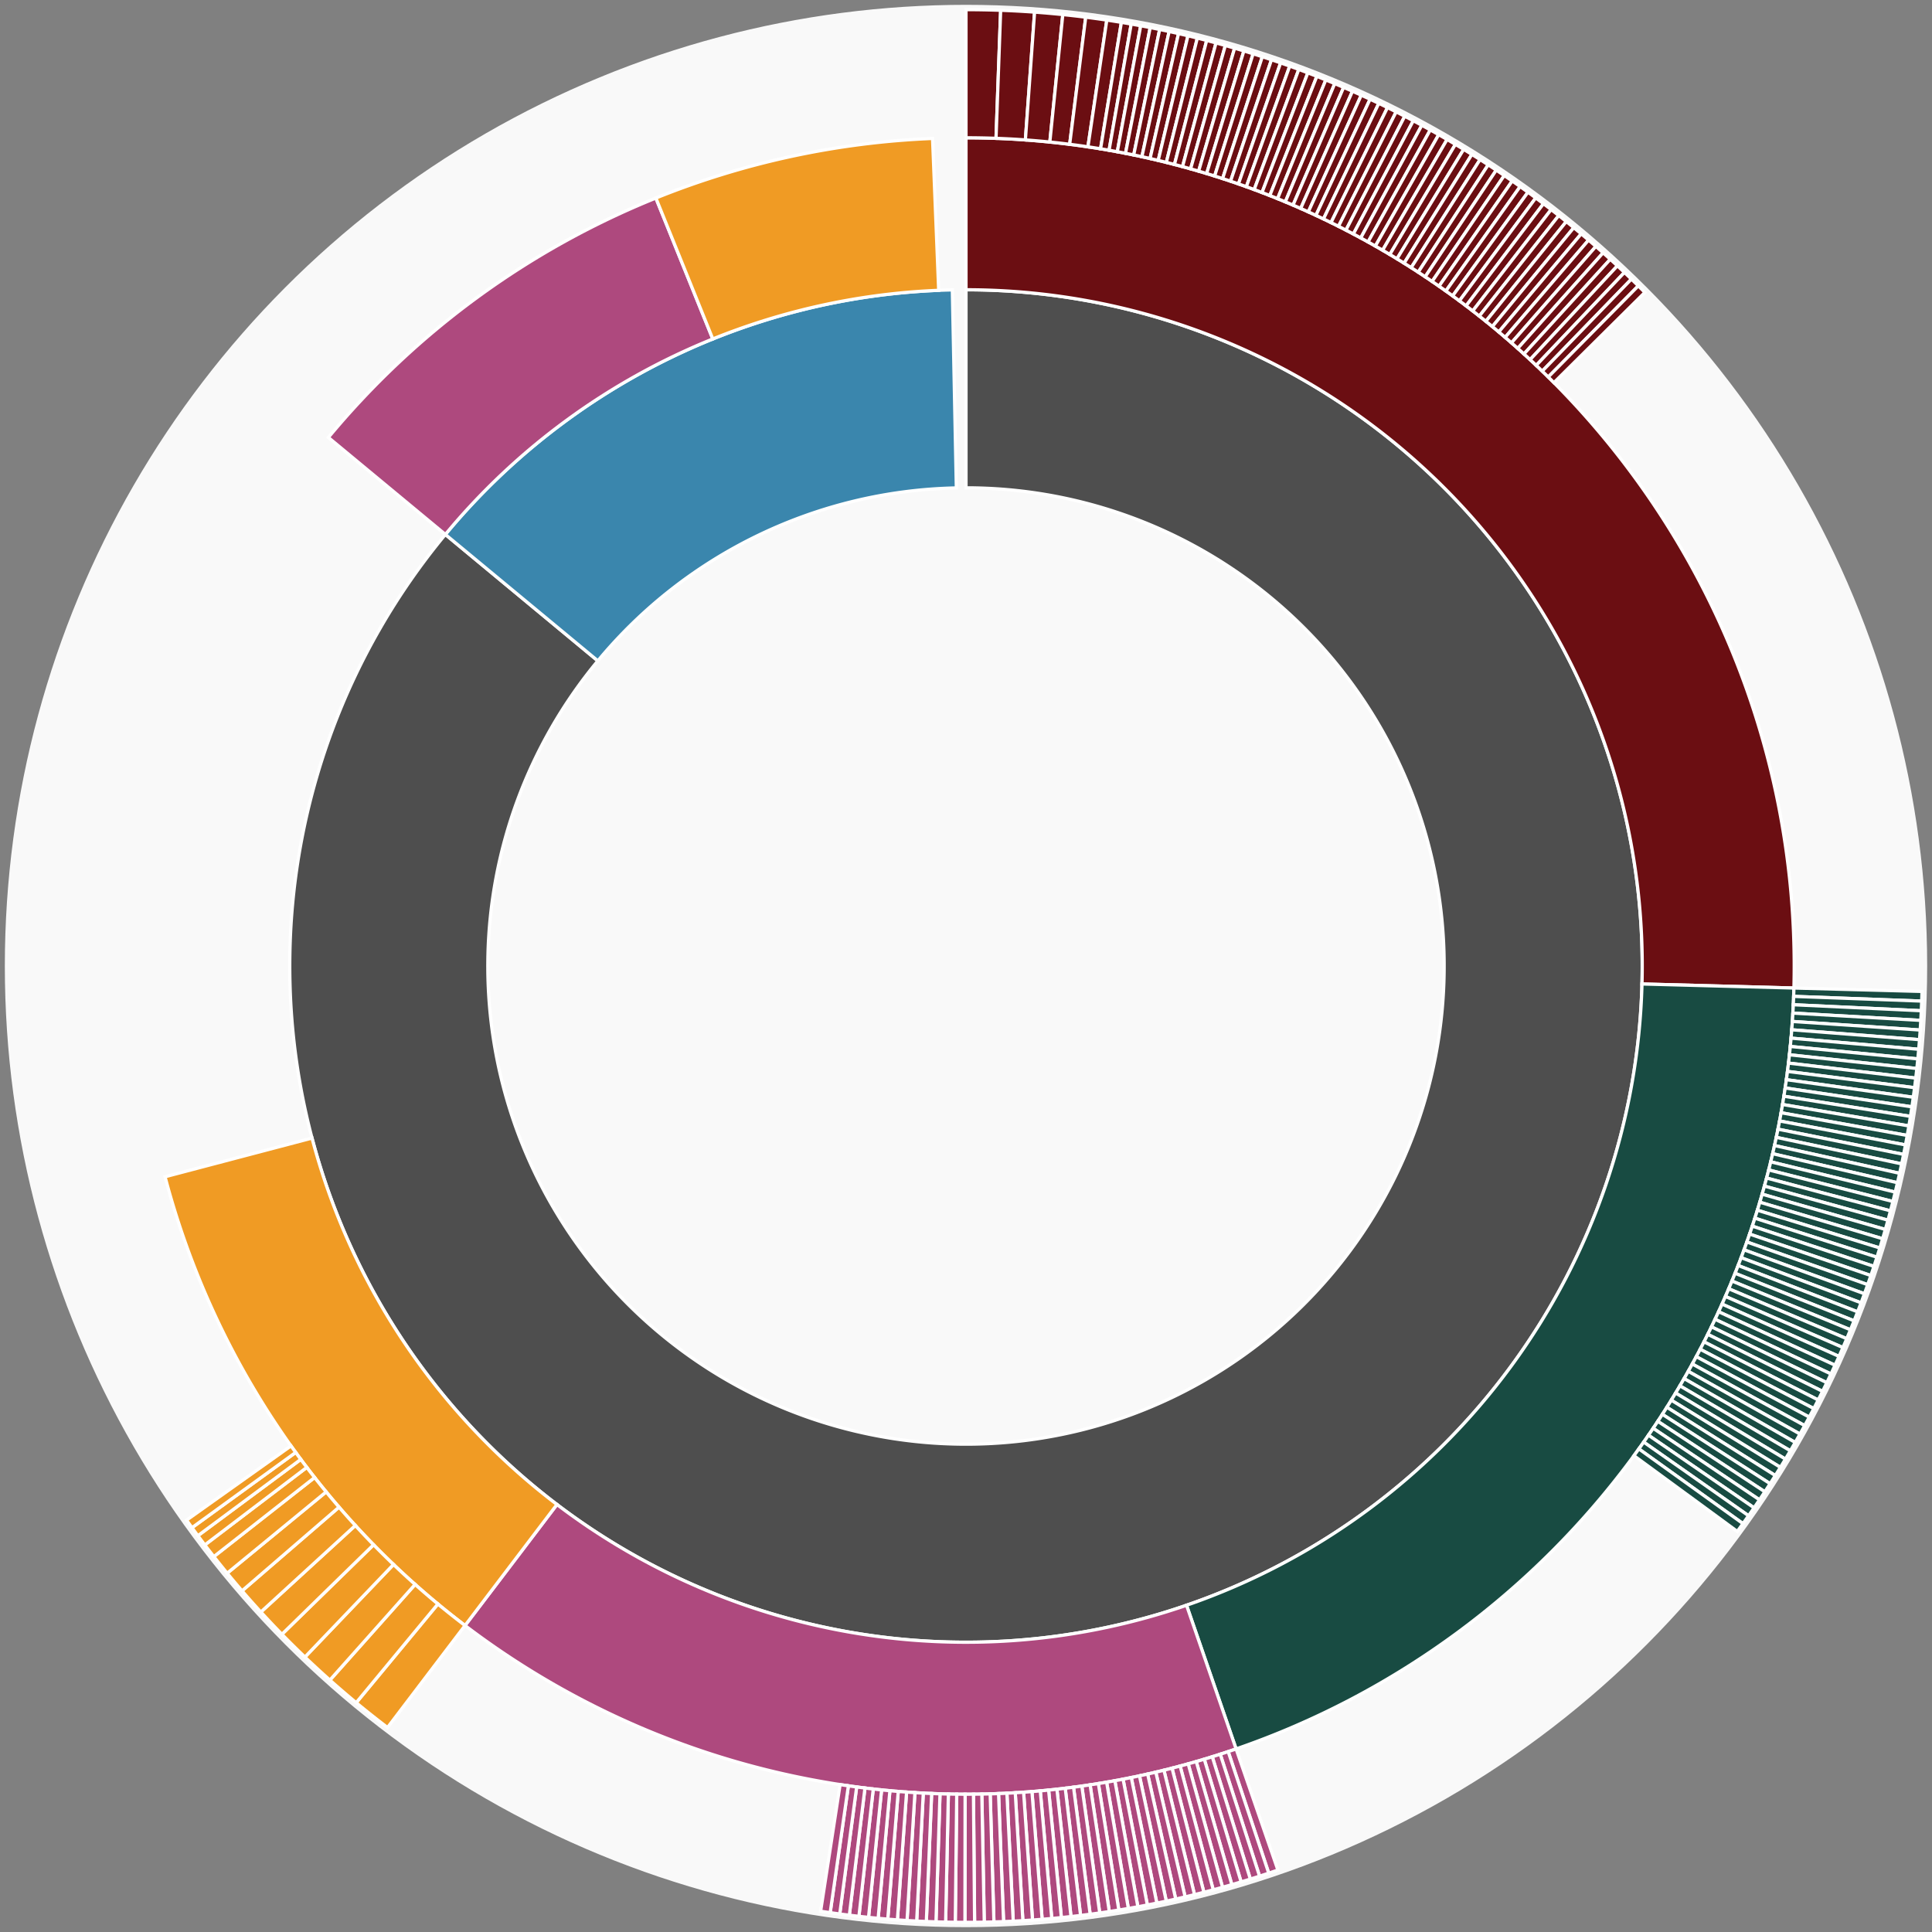 <svg xmlns="http://www.w3.org/2000/svg" width="600" height="600" id="block-7907874"><rect width="100%" height="100%" fill="#808080" stroke="none"/><g id="burst-container" transform="translate(300,300)"><data type="text/json">{"number":7907874,"totalTransactions":94,"totalFunctions":165,"totalFunctionsValue":"20.286988496360276311","totalLogs":87,"totalTokenTransfers":87,"tokens":{"0x1a5f9352af8af974bfc03399e3767df6370d82e4":"0.25624034876166036","0x174bfa6600bf90c885c7c01c7031389ed1461ab9":"0.6688478","0x931abd3732f7eada74190c8f89b46f8ba7103d54":"1588","0x1d462811562cc3675375a6d00c1618a370c27836":"101224.817770575292844184","0xd07d9fe2d2cc067015e2b4917d24933804f42cfa":"1280.168029325516057006","0x06012c8cf97bead5deae237070f9587f8e7a266d":"1.05421e-12","0xa0b86991c6218b36c1d19d4a2e9eb0ce3606eb48":"2.33e-8","0x0d8775f648430679a709e98d2b0cb6250d2887ef":"1.55562235","0xc0829421c1d260bd3cb3e0f06cfe2d52db2ce315":"0.21096409271589068","0x1f573d6fb3f13d689ff844b4ce37794d79a7ff1c":"75.931355944189834309","0x737f98ac8ca59f2c68ad658e3c3d8c8963e40a4c":"24937.887848173297305441","0xdf1d6405df92d981a2fb3ce68f6a03bac6c0e41f":"272","0x0e8d6b471e332f140e7d9dbb99e5e3822f728da6":"22.51035476","0xa5e99ad202bdd71d3518306cf4dd163261981af1":"500000","0x71396a6410249725c5609646c4e449c6c4d41e27":"3e-17"},"totalEther":"31.731532769198984569","totalEtherTxns":34,"newContracts":[],"totalNewContracts":0}</data><circle r="297" style="fill: #f9f9f9; stroke: #f9f9f9; stroke-width: 3; opacity: 1;" id="circle-base"></circle><path display="none" d="M9.093002483669097e-15,-148.5A148.5,148.5,0,1,1,-9.093002483669097e-15,148.5A148.5,148.5,0,1,1,9.093002483669097e-15,-148.5Z" fill-rule="evenodd" id="p-type-root" style="stroke: #fff; opacity: 1;"></path><path d="M1.2859447435097075e-14,-210.011A210.011,210.011,0,1,1,-161.688,-134.02L-114.331,-94.766A148.5,148.5,0,1,0,9.093002483669097e-15,-148.5Z" fill-rule="evenodd" style="fill: #4E4E4E; stroke: #fff; opacity: 1;" id="p-type-data"></path><path d="M-161.688,-134.02A210.011,210.011,0,0,1,-4.242,-209.968L-2.999,-148.47A148.5,148.5,0,0,0,-114.331,-94.766Z" fill-rule="evenodd" style="fill: #3A86AD; stroke: #fff; opacity: 1;" id="p-type-value"></path><path d="M1.5749542295064867e-14,-257.21A257.21,257.21,0,0,1,257.119,6.842L209.936,5.586A210.011,210.011,0,0,0,1.2859447435097075e-14,-210.011Z" fill-rule="evenodd" style="fill: #6B0E12; stroke: #fff; opacity: 1;" id="p-type-functions"></path><path d="M257.119,6.842A257.21,257.21,0,0,1,83.883,243.147L68.49,198.529A210.011,210.011,0,0,0,209.936,5.586Z" fill-rule="evenodd" style="fill: #184B42; stroke: #fff; opacity: 1;" id="p-type-logs"></path><path d="M83.883,243.147A257.21,257.21,0,0,1,-155.582,204.819L-127.032,167.234A210.011,210.011,0,0,0,68.49,198.529Z" fill-rule="evenodd" style="fill: #AE497E; stroke: #fff; opacity: 1;" id="p-type-tokenTransfers"></path><path d="M-155.582,204.819A257.21,257.21,0,0,1,-248.743,65.45L-203.098,53.44A210.011,210.011,0,0,0,-127.032,167.234Z" fill-rule="evenodd" style="fill: #F09B24; stroke: #fff; opacity: 1;" id="p-type-ether"></path><path d="M-198.027,-164.14A257.21,257.21,0,0,1,-96.311,-238.497L-78.637,-194.732A210.011,210.011,0,0,0,-161.688,-134.02Z" fill-rule="evenodd" style="fill: #AE497E; stroke: #fff; opacity: 1;" id="p-type-tokenTransfers"></path><path d="M-96.311,-238.497A257.21,257.21,0,0,1,-10.388,-257L-8.482,-209.839A210.011,210.011,0,0,0,-78.637,-194.732Z" fill-rule="evenodd" style="fill: #F09B24; stroke: #fff; opacity: 1;" id="p-type-ether"></path><path d="M1.8186004967338195e-14,-297A297,297,0,0,1,10.766,-296.805L9.324,-257.04A257.21,257.21,0,0,0,1.5749542295064867e-14,-257.21Z" fill-rule="evenodd" style="fill: #6B0E12; stroke: #fff; opacity: 1;" id="p-type-functions"></path><path d="M10.766,-296.805A297,297,0,0,1,21.297,-296.235L18.444,-256.547A257.21,257.21,0,0,0,9.324,-257.04Z" fill-rule="evenodd" style="fill: #6B0E12; stroke: #fff; opacity: 1;" id="p-type-functions"></path><path d="M21.297,-296.235A297,297,0,0,1,30.064,-295.474L26.036,-255.888A257.21,257.21,0,0,0,18.444,-256.547Z" fill-rule="evenodd" style="fill: #6B0E12; stroke: #fff; opacity: 1;" id="p-type-functions"></path><path d="M30.064,-295.474A297,297,0,0,1,37.18,-294.664L32.198,-255.186A257.21,257.21,0,0,0,26.036,-255.888Z" fill-rule="evenodd" style="fill: #6B0E12; stroke: #fff; opacity: 1;" id="p-type-functions"></path><path d="M37.18,-294.664A297,297,0,0,1,43.729,-293.763L37.87,-254.406A257.21,257.21,0,0,0,32.198,-255.186Z" fill-rule="evenodd" style="fill: #6B0E12; stroke: #fff; opacity: 1;" id="p-type-functions"></path><path d="M43.729,-293.763A297,297,0,0,1,48.257,-293.053L41.792,-253.792A257.21,257.21,0,0,0,37.87,-254.406Z" fill-rule="evenodd" style="fill: #6B0E12; stroke: #fff; opacity: 1;" id="p-type-functions"></path><path d="M48.257,-293.053A297,297,0,0,1,51.306,-292.535L44.432,-253.343A257.21,257.21,0,0,0,41.792,-253.792Z" fill-rule="evenodd" style="fill: #6B0E12; stroke: #fff; opacity: 1;" id="p-type-functions"></path><path d="M51.306,-292.535A297,297,0,0,1,54.258,-292.002L46.989,-252.881A257.21,257.21,0,0,0,44.432,-253.343Z" fill-rule="evenodd" style="fill: #6B0E12; stroke: #fff; opacity: 1;" id="p-type-functions"></path><path d="M54.258,-292.002A297,297,0,0,1,57.204,-291.439L49.54,-252.394A257.21,257.21,0,0,0,46.989,-252.881Z" fill-rule="evenodd" style="fill: #6B0E12; stroke: #fff; opacity: 1;" id="p-type-functions"></path><path d="M57.204,-291.439A297,297,0,0,1,60.145,-290.846L52.087,-251.88A257.21,257.21,0,0,0,49.54,-252.394Z" fill-rule="evenodd" style="fill: #6B0E12; stroke: #fff; opacity: 1;" id="p-type-functions"></path><path d="M60.145,-290.846A297,297,0,0,1,63.079,-290.224L54.628,-251.341A257.21,257.21,0,0,0,52.087,-251.88Z" fill-rule="evenodd" style="fill: #6B0E12; stroke: #fff; opacity: 1;" id="p-type-functions"></path><path d="M63.079,-290.224A297,297,0,0,1,66.007,-289.572L57.164,-250.777A257.21,257.21,0,0,0,54.628,-251.341Z" fill-rule="evenodd" style="fill: #6B0E12; stroke: #fff; opacity: 1;" id="p-type-functions"></path><path d="M66.007,-289.572A297,297,0,0,1,68.929,-288.891L59.694,-250.187A257.21,257.21,0,0,0,57.164,-250.777Z" fill-rule="evenodd" style="fill: #6B0E12; stroke: #fff; opacity: 1;" id="p-type-functions"></path><path d="M68.929,-288.891A297,297,0,0,1,71.843,-288.18L62.218,-249.571A257.21,257.21,0,0,0,59.694,-250.187Z" fill-rule="evenodd" style="fill: #6B0E12; stroke: #fff; opacity: 1;" id="p-type-functions"></path><path d="M71.843,-288.18A297,297,0,0,1,74.75,-287.44L64.735,-248.93A257.21,257.21,0,0,0,62.218,-249.571Z" fill-rule="evenodd" style="fill: #6B0E12; stroke: #fff; opacity: 1;" id="p-type-functions"></path><path d="M74.75,-287.44A297,297,0,0,1,77.649,-286.67L67.246,-248.263A257.21,257.21,0,0,0,64.735,-248.93Z" fill-rule="evenodd" style="fill: #6B0E12; stroke: #fff; opacity: 1;" id="p-type-functions"></path><path d="M77.649,-286.67A297,297,0,0,1,80.54,-285.871L69.75,-247.572A257.21,257.21,0,0,0,67.246,-248.263Z" fill-rule="evenodd" style="fill: #6B0E12; stroke: #fff; opacity: 1;" id="p-type-functions"></path><path d="M80.54,-285.871A297,297,0,0,1,83.423,-285.043L72.247,-246.855A257.21,257.21,0,0,0,69.75,-247.572Z" fill-rule="evenodd" style="fill: #6B0E12; stroke: #fff; opacity: 1;" id="p-type-functions"></path><path d="M83.423,-285.043A297,297,0,0,1,86.298,-284.186L74.736,-246.112A257.21,257.21,0,0,0,72.247,-246.855Z" fill-rule="evenodd" style="fill: #6B0E12; stroke: #fff; opacity: 1;" id="p-type-functions"></path><path d="M86.298,-284.186A297,297,0,0,1,89.164,-283.3L77.218,-245.345A257.21,257.21,0,0,0,74.736,-246.112Z" fill-rule="evenodd" style="fill: #6B0E12; stroke: #fff; opacity: 1;" id="p-type-functions"></path><path d="M89.164,-283.3A297,297,0,0,1,92.021,-282.385L79.692,-244.552A257.21,257.21,0,0,0,77.218,-245.345Z" fill-rule="evenodd" style="fill: #6B0E12; stroke: #fff; opacity: 1;" id="p-type-functions"></path><path d="M92.021,-282.385A297,297,0,0,1,94.868,-281.441L82.158,-243.735A257.21,257.21,0,0,0,79.692,-244.552Z" fill-rule="evenodd" style="fill: #6B0E12; stroke: #fff; opacity: 1;" id="p-type-functions"></path><path d="M94.868,-281.441A297,297,0,0,1,97.705,-280.469L84.615,-242.893A257.21,257.21,0,0,0,82.158,-243.735Z" fill-rule="evenodd" style="fill: #6B0E12; stroke: #fff; opacity: 1;" id="p-type-functions"></path><path d="M97.705,-280.469A297,297,0,0,1,100.533,-279.468L87.064,-242.026A257.21,257.21,0,0,0,84.615,-242.893Z" fill-rule="evenodd" style="fill: #6B0E12; stroke: #fff; opacity: 1;" id="p-type-functions"></path><path d="M100.533,-279.468A297,297,0,0,1,103.351,-278.438L89.504,-241.134A257.21,257.21,0,0,0,87.064,-242.026Z" fill-rule="evenodd" style="fill: #6B0E12; stroke: #fff; opacity: 1;" id="p-type-functions"></path><path d="M103.351,-278.438A297,297,0,0,1,106.157,-277.38L91.935,-240.218A257.21,257.21,0,0,0,89.504,-241.134Z" fill-rule="evenodd" style="fill: #6B0E12; stroke: #fff; opacity: 1;" id="p-type-functions"></path><path d="M106.157,-277.38A297,297,0,0,1,108.954,-276.294L94.357,-239.277A257.21,257.21,0,0,0,91.935,-240.218Z" fill-rule="evenodd" style="fill: #6B0E12; stroke: #fff; opacity: 1;" id="p-type-functions"></path><path d="M108.954,-276.294A297,297,0,0,1,111.738,-275.179L96.768,-238.312A257.21,257.21,0,0,0,94.357,-239.277Z" fill-rule="evenodd" style="fill: #6B0E12; stroke: #fff; opacity: 1;" id="p-type-functions"></path><path d="M111.738,-275.179A297,297,0,0,1,114.512,-274.036L99.17,-237.323A257.21,257.21,0,0,0,96.768,-238.312Z" fill-rule="evenodd" style="fill: #6B0E12; stroke: #fff; opacity: 1;" id="p-type-functions"></path><path d="M114.512,-274.036A297,297,0,0,1,117.274,-272.866L101.562,-236.309A257.21,257.21,0,0,0,99.17,-237.323Z" fill-rule="evenodd" style="fill: #6B0E12; stroke: #fff; opacity: 1;" id="p-type-functions"></path><path d="M117.274,-272.866A297,297,0,0,1,120.024,-271.668L103.944,-235.271A257.21,257.21,0,0,0,101.562,-236.309Z" fill-rule="evenodd" style="fill: #6B0E12; stroke: #fff; opacity: 1;" id="p-type-functions"></path><path d="M120.024,-271.668A297,297,0,0,1,122.761,-270.442L106.315,-234.209A257.21,257.21,0,0,0,103.944,-235.271Z" fill-rule="evenodd" style="fill: #6B0E12; stroke: #fff; opacity: 1;" id="p-type-functions"></path><path d="M122.761,-270.442A297,297,0,0,1,125.487,-269.188L108.675,-233.124A257.21,257.21,0,0,0,106.315,-234.209Z" fill-rule="evenodd" style="fill: #6B0E12; stroke: #fff; opacity: 1;" id="p-type-functions"></path><path d="M125.487,-269.188A297,297,0,0,1,128.199,-267.907L111.023,-232.014A257.21,257.21,0,0,0,108.675,-233.124Z" fill-rule="evenodd" style="fill: #6B0E12; stroke: #fff; opacity: 1;" id="p-type-functions"></path><path d="M128.199,-267.907A297,297,0,0,1,130.898,-266.598L113.361,-230.881A257.21,257.21,0,0,0,111.023,-232.014Z" fill-rule="evenodd" style="fill: #6B0E12; stroke: #fff; opacity: 1;" id="p-type-functions"></path><path d="M130.898,-266.598A297,297,0,0,1,133.584,-265.263L115.687,-229.724A257.21,257.21,0,0,0,113.361,-230.881Z" fill-rule="evenodd" style="fill: #6B0E12; stroke: #fff; opacity: 1;" id="p-type-functions"></path><path d="M133.584,-265.263A297,297,0,0,1,136.256,-263.9L118.001,-228.544A257.21,257.21,0,0,0,115.687,-229.724Z" fill-rule="evenodd" style="fill: #6B0E12; stroke: #fff; opacity: 1;" id="p-type-functions"></path><path d="M136.256,-263.9A297,297,0,0,1,138.915,-262.51L120.304,-227.341A257.21,257.21,0,0,0,118.001,-228.544Z" fill-rule="evenodd" style="fill: #6B0E12; stroke: #fff; opacity: 1;" id="p-type-functions"></path><path d="M138.915,-262.51A297,297,0,0,1,141.559,-261.094L122.594,-226.114A257.21,257.21,0,0,0,120.304,-227.341Z" fill-rule="evenodd" style="fill: #6B0E12; stroke: #fff; opacity: 1;" id="p-type-functions"></path><path d="M141.559,-261.094A297,297,0,0,1,144.189,-259.651L124.871,-224.864A257.21,257.21,0,0,0,122.594,-226.114Z" fill-rule="evenodd" style="fill: #6B0E12; stroke: #fff; opacity: 1;" id="p-type-functions"></path><path d="M144.189,-259.651A297,297,0,0,1,146.804,-258.181L127.136,-223.592A257.21,257.21,0,0,0,124.871,-224.864Z" fill-rule="evenodd" style="fill: #6B0E12; stroke: #fff; opacity: 1;" id="p-type-functions"></path><path d="M146.804,-258.181A297,297,0,0,1,149.404,-256.686L129.387,-222.296A257.21,257.21,0,0,0,127.136,-223.592Z" fill-rule="evenodd" style="fill: #6B0E12; stroke: #fff; opacity: 1;" id="p-type-functions"></path><path d="M149.404,-256.686A297,297,0,0,1,151.989,-255.164L131.626,-220.978A257.21,257.21,0,0,0,129.387,-222.296Z" fill-rule="evenodd" style="fill: #6B0E12; stroke: #fff; opacity: 1;" id="p-type-functions"></path><path d="M151.989,-255.164A297,297,0,0,1,154.558,-253.616L133.851,-219.637A257.21,257.21,0,0,0,131.626,-220.978Z" fill-rule="evenodd" style="fill: #6B0E12; stroke: #fff; opacity: 1;" id="p-type-functions"></path><path d="M154.558,-253.616A297,297,0,0,1,157.112,-252.042L136.063,-218.274A257.21,257.21,0,0,0,133.851,-219.637Z" fill-rule="evenodd" style="fill: #6B0E12; stroke: #fff; opacity: 1;" id="p-type-functions"></path><path d="M157.112,-252.042A297,297,0,0,1,159.649,-250.442L138.26,-216.889A257.21,257.21,0,0,0,136.063,-218.274Z" fill-rule="evenodd" style="fill: #6B0E12; stroke: #fff; opacity: 1;" id="p-type-functions"></path><path d="M159.649,-250.442A297,297,0,0,1,162.17,-248.817L140.444,-215.482A257.21,257.21,0,0,0,138.26,-216.889Z" fill-rule="evenodd" style="fill: #6B0E12; stroke: #fff; opacity: 1;" id="p-type-functions"></path><path d="M162.17,-248.817A297,297,0,0,1,164.675,-247.166L142.613,-214.052A257.21,257.21,0,0,0,140.444,-215.482Z" fill-rule="evenodd" style="fill: #6B0E12; stroke: #fff; opacity: 1;" id="p-type-functions"></path><path d="M164.675,-247.166A297,297,0,0,1,167.163,-245.49L144.767,-212.601A257.21,257.21,0,0,0,142.613,-214.052Z" fill-rule="evenodd" style="fill: #6B0E12; stroke: #fff; opacity: 1;" id="p-type-functions"></path><path d="M167.163,-245.49A297,297,0,0,1,169.634,-243.79L146.907,-211.128A257.21,257.21,0,0,0,144.767,-212.601Z" fill-rule="evenodd" style="fill: #6B0E12; stroke: #fff; opacity: 1;" id="p-type-functions"></path><path d="M169.634,-243.79A297,297,0,0,1,172.087,-242.064L149.032,-209.633A257.21,257.21,0,0,0,146.907,-211.128Z" fill-rule="evenodd" style="fill: #6B0E12; stroke: #fff; opacity: 1;" id="p-type-functions"></path><path d="M172.087,-242.064A297,297,0,0,1,174.523,-240.313L151.142,-208.118A257.21,257.21,0,0,0,149.032,-209.633Z" fill-rule="evenodd" style="fill: #6B0E12; stroke: #fff; opacity: 1;" id="p-type-functions"></path><path d="M174.523,-240.313A297,297,0,0,1,176.942,-238.539L153.236,-206.58A257.21,257.21,0,0,0,151.142,-208.118Z" fill-rule="evenodd" style="fill: #6B0E12; stroke: #fff; opacity: 1;" id="p-type-functions"></path><path d="M176.942,-238.539A297,297,0,0,1,179.342,-236.739L155.315,-205.022A257.21,257.21,0,0,0,153.236,-206.58Z" fill-rule="evenodd" style="fill: #6B0E12; stroke: #fff; opacity: 1;" id="p-type-functions"></path><path d="M179.342,-236.739A297,297,0,0,1,181.724,-234.916L157.377,-203.443A257.21,257.21,0,0,0,155.315,-205.022Z" fill-rule="evenodd" style="fill: #6B0E12; stroke: #fff; opacity: 1;" id="p-type-functions"></path><path d="M181.724,-234.916A297,297,0,0,1,184.087,-233.069L159.424,-201.843A257.21,257.21,0,0,0,157.377,-203.443Z" fill-rule="evenodd" style="fill: #6B0E12; stroke: #fff; opacity: 1;" id="p-type-functions"></path><path d="M184.087,-233.069A297,297,0,0,1,186.432,-231.198L161.454,-200.223A257.21,257.21,0,0,0,159.424,-201.843Z" fill-rule="evenodd" style="fill: #6B0E12; stroke: #fff; opacity: 1;" id="p-type-functions"></path><path d="M186.432,-231.198A297,297,0,0,1,188.757,-229.303L163.468,-198.582A257.21,257.21,0,0,0,161.454,-200.223Z" fill-rule="evenodd" style="fill: #6B0E12; stroke: #fff; opacity: 1;" id="p-type-functions"></path><path d="M188.757,-229.303A297,297,0,0,1,191.063,-227.385L165.466,-196.921A257.21,257.21,0,0,0,163.468,-198.582Z" fill-rule="evenodd" style="fill: #6B0E12; stroke: #fff; opacity: 1;" id="p-type-functions"></path><path d="M191.063,-227.385A297,297,0,0,1,193.35,-225.443L167.446,-195.24A257.21,257.21,0,0,0,165.466,-196.921Z" fill-rule="evenodd" style="fill: #6B0E12; stroke: #fff; opacity: 1;" id="p-type-functions"></path><path d="M193.35,-225.443A297,297,0,0,1,195.617,-223.479L169.409,-193.539A257.21,257.21,0,0,0,167.446,-195.24Z" fill-rule="evenodd" style="fill: #6B0E12; stroke: #fff; opacity: 1;" id="p-type-functions"></path><path d="M195.617,-223.479A297,297,0,0,1,197.864,-221.492L171.356,-191.818A257.21,257.21,0,0,0,169.409,-193.539Z" fill-rule="evenodd" style="fill: #6B0E12; stroke: #fff; opacity: 1;" id="p-type-functions"></path><path d="M197.864,-221.492A297,297,0,0,1,200.091,-219.482L173.284,-190.077A257.21,257.21,0,0,0,171.356,-191.818Z" fill-rule="evenodd" style="fill: #6B0E12; stroke: #fff; opacity: 1;" id="p-type-functions"></path><path d="M200.091,-219.482A297,297,0,0,1,202.298,-217.45L175.195,-188.317A257.21,257.21,0,0,0,173.284,-190.077Z" fill-rule="evenodd" style="fill: #6B0E12; stroke: #fff; opacity: 1;" id="p-type-functions"></path><path d="M202.298,-217.45A297,297,0,0,1,204.484,-215.396L177.088,-186.538A257.21,257.21,0,0,0,175.195,-188.317Z" fill-rule="evenodd" style="fill: #6B0E12; stroke: #fff; opacity: 1;" id="p-type-functions"></path><path d="M204.484,-215.396A297,297,0,0,1,206.649,-213.32L178.963,-184.74A257.21,257.21,0,0,0,177.088,-186.538Z" fill-rule="evenodd" style="fill: #6B0E12; stroke: #fff; opacity: 1;" id="p-type-functions"></path><path d="M206.649,-213.32A297,297,0,0,1,208.793,-211.222L180.82,-182.923A257.21,257.21,0,0,0,178.963,-184.74Z" fill-rule="evenodd" style="fill: #6B0E12; stroke: #fff; opacity: 1;" id="p-type-functions"></path><path d="M208.793,-211.222A297,297,0,0,1,210.831,-209.187L182.585,-181.161A257.21,257.21,0,0,0,180.82,-182.923Z" fill-rule="evenodd" style="fill: #6B0E12; stroke: #fff; opacity: 1;" id="p-type-functions"></path><path d="M296.895,7.9A297,297,0,0,1,296.8,10.898L257.036,9.438A257.21,257.21,0,0,0,257.119,6.842Z" fill-rule="evenodd" style="fill: #184B42; stroke: #fff; opacity: 1;" id="p-type-logs"></path><path d="M296.8,10.898A297,297,0,0,1,296.675,13.895L256.928,12.034A257.21,257.21,0,0,0,257.036,9.438Z" fill-rule="evenodd" style="fill: #184B42; stroke: #fff; opacity: 1;" id="p-type-logs"></path><path d="M296.675,13.895A297,297,0,0,1,296.519,16.891L256.793,14.628A257.21,257.21,0,0,0,256.928,12.034Z" fill-rule="evenodd" style="fill: #184B42; stroke: #fff; opacity: 1;" id="p-type-logs"></path><path d="M296.519,16.891A297,297,0,0,1,296.334,19.885L256.632,17.221A257.21,257.21,0,0,0,256.793,14.628Z" fill-rule="evenodd" style="fill: #184B42; stroke: #fff; opacity: 1;" id="p-type-logs"></path><path d="M296.334,19.885A297,297,0,0,1,296.118,22.877L256.445,19.812A257.21,257.21,0,0,0,256.632,17.221Z" fill-rule="evenodd" style="fill: #184B42; stroke: #fff; opacity: 1;" id="p-type-logs"></path><path d="M296.118,22.877A297,297,0,0,1,295.871,25.866L256.232,22.401A257.21,257.21,0,0,0,256.445,19.812Z" fill-rule="evenodd" style="fill: #184B42; stroke: #fff; opacity: 1;" id="p-type-logs"></path><path d="M295.871,25.866A297,297,0,0,1,295.595,28.853L255.993,24.988A257.21,257.21,0,0,0,256.232,22.401Z" fill-rule="evenodd" style="fill: #184B42; stroke: #fff; opacity: 1;" id="p-type-logs"></path><path d="M295.595,28.853A297,297,0,0,1,295.289,31.837L255.727,27.572A257.21,257.21,0,0,0,255.993,24.988Z" fill-rule="evenodd" style="fill: #184B42; stroke: #fff; opacity: 1;" id="p-type-logs"></path><path d="M295.289,31.837A297,297,0,0,1,294.952,34.818L255.436,30.153A257.21,257.21,0,0,0,255.727,27.572Z" fill-rule="evenodd" style="fill: #184B42; stroke: #fff; opacity: 1;" id="p-type-logs"></path><path d="M294.952,34.818A297,297,0,0,1,294.585,37.795L255.118,32.732A257.21,257.21,0,0,0,255.436,30.153Z" fill-rule="evenodd" style="fill: #184B42; stroke: #fff; opacity: 1;" id="p-type-logs"></path><path d="M294.585,37.795A297,297,0,0,1,294.189,40.769L254.775,35.307A257.21,257.21,0,0,0,255.118,32.732Z" fill-rule="evenodd" style="fill: #184B42; stroke: #fff; opacity: 1;" id="p-type-logs"></path><path d="M294.189,40.769A297,297,0,0,1,293.762,43.738L254.405,37.878A257.21,257.21,0,0,0,254.775,35.307Z" fill-rule="evenodd" style="fill: #184B42; stroke: #fff; opacity: 1;" id="p-type-logs"></path><path d="M293.762,43.738A297,297,0,0,1,293.305,46.702L254.01,40.445A257.21,257.21,0,0,0,254.405,37.878Z" fill-rule="evenodd" style="fill: #184B42; stroke: #fff; opacity: 1;" id="p-type-logs"></path><path d="M293.305,46.702A297,297,0,0,1,292.818,49.662L253.588,43.009A257.21,257.21,0,0,0,254.01,40.445Z" fill-rule="evenodd" style="fill: #184B42; stroke: #fff; opacity: 1;" id="p-type-logs"></path><path d="M292.818,49.662A297,297,0,0,1,292.302,52.617L253.141,45.568A257.21,257.21,0,0,0,253.588,43.009Z" fill-rule="evenodd" style="fill: #184B42; stroke: #fff; opacity: 1;" id="p-type-logs"></path><path d="M292.302,52.617A297,297,0,0,1,291.756,55.567L252.668,48.122A257.21,257.21,0,0,0,253.141,45.568Z" fill-rule="evenodd" style="fill: #184B42; stroke: #fff; opacity: 1;" id="p-type-logs"></path><path d="M291.756,55.567A297,297,0,0,1,291.18,58.51L252.169,50.672A257.21,257.21,0,0,0,252.668,48.122Z" fill-rule="evenodd" style="fill: #184B42; stroke: #fff; opacity: 1;" id="p-type-logs"></path><path d="M291.18,58.51A297,297,0,0,1,290.574,61.448L251.644,53.216A257.21,257.21,0,0,0,252.169,50.672Z" fill-rule="evenodd" style="fill: #184B42; stroke: #fff; opacity: 1;" id="p-type-logs"></path><path d="M290.574,61.448A297,297,0,0,1,289.938,64.38L251.094,55.755A257.21,257.21,0,0,0,251.644,53.216Z" fill-rule="evenodd" style="fill: #184B42; stroke: #fff; opacity: 1;" id="p-type-logs"></path><path d="M289.938,64.38A297,297,0,0,1,289.273,67.305L250.518,58.288A257.21,257.21,0,0,0,251.094,55.755Z" fill-rule="evenodd" style="fill: #184B42; stroke: #fff; opacity: 1;" id="p-type-logs"></path><path d="M289.273,67.305A297,297,0,0,1,288.579,70.223L249.917,60.815A257.21,257.21,0,0,0,250.518,58.288Z" fill-rule="evenodd" style="fill: #184B42; stroke: #fff; opacity: 1;" id="p-type-logs"></path><path d="M288.579,70.223A297,297,0,0,1,287.855,73.134L249.29,63.336A257.21,257.21,0,0,0,249.917,60.815Z" fill-rule="evenodd" style="fill: #184B42; stroke: #fff; opacity: 1;" id="p-type-logs"></path><path d="M287.855,73.134A297,297,0,0,1,287.102,76.038L248.637,65.851A257.21,257.21,0,0,0,249.29,63.336Z" fill-rule="evenodd" style="fill: #184B42; stroke: #fff; opacity: 1;" id="p-type-logs"></path><path d="M287.102,76.038A297,297,0,0,1,286.319,78.933L247.959,68.358A257.21,257.21,0,0,0,248.637,65.851Z" fill-rule="evenodd" style="fill: #184B42; stroke: #fff; opacity: 1;" id="p-type-logs"></path><path d="M286.319,78.933A297,297,0,0,1,285.507,81.821L247.256,70.859A257.21,257.21,0,0,0,247.959,68.358Z" fill-rule="evenodd" style="fill: #184B42; stroke: #fff; opacity: 1;" id="p-type-logs"></path><path d="M285.507,81.821A297,297,0,0,1,284.666,84.701L246.528,73.353A257.21,257.21,0,0,0,247.256,70.859Z" fill-rule="evenodd" style="fill: #184B42; stroke: #fff; opacity: 1;" id="p-type-logs"></path><path d="M284.666,84.701A297,297,0,0,1,283.796,87.571L245.775,75.839A257.21,257.21,0,0,0,246.528,73.353Z" fill-rule="evenodd" style="fill: #184B42; stroke: #fff; opacity: 1;" id="p-type-logs"></path><path d="M283.796,87.571A297,297,0,0,1,282.897,90.433L244.996,78.317A257.21,257.21,0,0,0,245.775,75.839Z" fill-rule="evenodd" style="fill: #184B42; stroke: #fff; opacity: 1;" id="p-type-logs"></path><path d="M282.897,90.433A297,297,0,0,1,281.969,93.286L244.193,80.788A257.21,257.21,0,0,0,244.996,78.317Z" fill-rule="evenodd" style="fill: #184B42; stroke: #fff; opacity: 1;" id="p-type-logs"></path><path d="M281.969,93.286A297,297,0,0,1,281.013,96.129L243.364,83.25A257.21,257.21,0,0,0,244.193,80.788Z" fill-rule="evenodd" style="fill: #184B42; stroke: #fff; opacity: 1;" id="p-type-logs"></path><path d="M281.013,96.129A297,297,0,0,1,280.028,98.962L242.511,85.704A257.21,257.21,0,0,0,243.364,83.25Z" fill-rule="evenodd" style="fill: #184B42; stroke: #fff; opacity: 1;" id="p-type-logs"></path><path d="M280.028,98.962A297,297,0,0,1,279.014,101.785L241.633,88.148A257.21,257.21,0,0,0,242.511,85.704Z" fill-rule="evenodd" style="fill: #184B42; stroke: #fff; opacity: 1;" id="p-type-logs"></path><path d="M279.014,101.785A297,297,0,0,1,277.972,104.598L240.731,90.584A257.21,257.21,0,0,0,241.633,88.148Z" fill-rule="evenodd" style="fill: #184B42; stroke: #fff; opacity: 1;" id="p-type-logs"></path><path d="M277.972,104.598A297,297,0,0,1,276.901,107.4L239.803,93.011A257.21,257.21,0,0,0,240.731,90.584Z" fill-rule="evenodd" style="fill: #184B42; stroke: #fff; opacity: 1;" id="p-type-logs"></path><path d="M276.901,107.4A297,297,0,0,1,275.802,110.191L238.852,95.428A257.21,257.21,0,0,0,239.803,93.011Z" fill-rule="evenodd" style="fill: #184B42; stroke: #fff; opacity: 1;" id="p-type-logs"></path><path d="M275.802,110.191A297,297,0,0,1,274.675,112.971L237.876,97.836A257.21,257.21,0,0,0,238.852,95.428Z" fill-rule="evenodd" style="fill: #184B42; stroke: #fff; opacity: 1;" id="p-type-logs"></path><path d="M274.675,112.971A297,297,0,0,1,273.52,115.739L236.876,100.233A257.21,257.21,0,0,0,237.876,97.836Z" fill-rule="evenodd" style="fill: #184B42; stroke: #fff; opacity: 1;" id="p-type-logs"></path><path d="M273.52,115.739A297,297,0,0,1,272.337,118.496L235.851,102.621A257.21,257.21,0,0,0,236.876,100.233Z" fill-rule="evenodd" style="fill: #184B42; stroke: #fff; opacity: 1;" id="p-type-logs"></path><path d="M272.337,118.496A297,297,0,0,1,271.127,121.241L234.803,104.997A257.21,257.21,0,0,0,235.851,102.621Z" fill-rule="evenodd" style="fill: #184B42; stroke: #fff; opacity: 1;" id="p-type-logs"></path><path d="M271.127,121.241A297,297,0,0,1,269.888,123.973L233.73,107.363A257.21,257.21,0,0,0,234.803,104.997Z" fill-rule="evenodd" style="fill: #184B42; stroke: #fff; opacity: 1;" id="p-type-logs"></path><path d="M269.888,123.973A297,297,0,0,1,268.623,126.692L232.634,109.719A257.21,257.21,0,0,0,233.73,107.363Z" fill-rule="evenodd" style="fill: #184B42; stroke: #fff; opacity: 1;" id="p-type-logs"></path><path d="M268.623,126.692A297,297,0,0,1,267.329,129.399L231.514,112.063A257.21,257.21,0,0,0,232.634,109.719Z" fill-rule="evenodd" style="fill: #184B42; stroke: #fff; opacity: 1;" id="p-type-logs"></path><path d="M267.329,129.399A297,297,0,0,1,266.009,132.092L230.37,114.395A257.21,257.21,0,0,0,231.514,112.063Z" fill-rule="evenodd" style="fill: #184B42; stroke: #fff; opacity: 1;" id="p-type-logs"></path><path d="M266.009,132.092A297,297,0,0,1,264.661,134.772L229.203,116.716A257.21,257.21,0,0,0,230.37,114.395Z" fill-rule="evenodd" style="fill: #184B42; stroke: #fff; opacity: 1;" id="p-type-logs"></path><path d="M264.661,134.772A297,297,0,0,1,263.286,137.438L228.013,119.025A257.21,257.21,0,0,0,229.203,116.716Z" fill-rule="evenodd" style="fill: #184B42; stroke: #fff; opacity: 1;" id="p-type-logs"></path><path d="M263.286,137.438A297,297,0,0,1,261.885,140.09L226.799,121.322A257.21,257.21,0,0,0,228.013,119.025Z" fill-rule="evenodd" style="fill: #184B42; stroke: #fff; opacity: 1;" id="p-type-logs"></path><path d="M261.885,140.09A297,297,0,0,1,260.457,142.728L225.562,123.606A257.21,257.21,0,0,0,226.799,121.322Z" fill-rule="evenodd" style="fill: #184B42; stroke: #fff; opacity: 1;" id="p-type-logs"></path><path d="M260.457,142.728A297,297,0,0,1,259.002,145.351L224.302,125.878A257.21,257.21,0,0,0,225.562,123.606Z" fill-rule="evenodd" style="fill: #184B42; stroke: #fff; opacity: 1;" id="p-type-logs"></path><path d="M259.002,145.351A297,297,0,0,1,257.521,147.96L223.019,128.137A257.21,257.21,0,0,0,224.302,125.878Z" fill-rule="evenodd" style="fill: #184B42; stroke: #fff; opacity: 1;" id="p-type-logs"></path><path d="M257.521,147.96A297,297,0,0,1,256.013,150.553L221.714,130.383A257.21,257.21,0,0,0,223.019,128.137Z" fill-rule="evenodd" style="fill: #184B42; stroke: #fff; opacity: 1;" id="p-type-logs"></path><path d="M256.013,150.553A297,297,0,0,1,254.48,153.131L220.386,132.615A257.21,257.21,0,0,0,221.714,130.383Z" fill-rule="evenodd" style="fill: #184B42; stroke: #fff; opacity: 1;" id="p-type-logs"></path><path d="M254.48,153.131A297,297,0,0,1,252.92,155.693L219.035,134.835A257.21,257.21,0,0,0,220.386,132.615Z" fill-rule="evenodd" style="fill: #184B42; stroke: #fff; opacity: 1;" id="p-type-logs"></path><path d="M252.92,155.693A297,297,0,0,1,251.335,158.24L217.662,137.04A257.21,257.21,0,0,0,219.035,134.835Z" fill-rule="evenodd" style="fill: #184B42; stroke: #fff; opacity: 1;" id="p-type-logs"></path><path d="M251.335,158.24A297,297,0,0,1,249.724,160.77L216.267,139.231A257.21,257.21,0,0,0,217.662,137.04Z" fill-rule="evenodd" style="fill: #184B42; stroke: #fff; opacity: 1;" id="p-type-logs"></path><path d="M249.724,160.77A297,297,0,0,1,248.087,163.284L214.85,141.408A257.21,257.21,0,0,0,216.267,139.231Z" fill-rule="evenodd" style="fill: #184B42; stroke: #fff; opacity: 1;" id="p-type-logs"></path><path d="M248.087,163.284A297,297,0,0,1,246.425,165.782L213.411,143.571A257.21,257.21,0,0,0,214.85,141.408Z" fill-rule="evenodd" style="fill: #184B42; stroke: #fff; opacity: 1;" id="p-type-logs"></path><path d="M246.425,165.782A297,297,0,0,1,244.738,168.262L211.95,145.719A257.21,257.21,0,0,0,213.411,143.571Z" fill-rule="evenodd" style="fill: #184B42; stroke: #fff; opacity: 1;" id="p-type-logs"></path><path d="M244.738,168.262A297,297,0,0,1,243.027,170.725L210.467,147.852A257.21,257.21,0,0,0,211.95,145.719Z" fill-rule="evenodd" style="fill: #184B42; stroke: #fff; opacity: 1;" id="p-type-logs"></path><path d="M243.027,170.725A297,297,0,0,1,241.29,173.171L208.963,149.97A257.21,257.21,0,0,0,210.467,147.852Z" fill-rule="evenodd" style="fill: #184B42; stroke: #fff; opacity: 1;" id="p-type-logs"></path><path d="M241.29,173.171A297,297,0,0,1,239.529,175.599L207.438,152.073A257.21,257.21,0,0,0,208.963,149.97Z" fill-rule="evenodd" style="fill: #184B42; stroke: #fff; opacity: 1;" id="p-type-logs"></path><path d="M96.859,280.762A297,297,0,0,1,94.019,281.726L81.423,243.982A257.21,257.21,0,0,0,83.883,243.147Z" fill-rule="evenodd" style="fill: #AE497E; stroke: #fff; opacity: 1;" id="p-type-tokenTransfers"></path><path d="M94.019,281.726A297,297,0,0,1,91.168,282.661L78.954,244.792A257.21,257.21,0,0,0,81.423,243.982Z" fill-rule="evenodd" style="fill: #AE497E; stroke: #fff; opacity: 1;" id="p-type-tokenTransfers"></path><path d="M91.168,282.661A297,297,0,0,1,88.309,283.567L76.478,245.577A257.21,257.21,0,0,0,78.954,244.792Z" fill-rule="evenodd" style="fill: #AE497E; stroke: #fff; opacity: 1;" id="p-type-tokenTransfers"></path><path d="M88.309,283.567A297,297,0,0,1,85.441,284.445L73.994,246.337A257.21,257.21,0,0,0,76.478,245.577Z" fill-rule="evenodd" style="fill: #AE497E; stroke: #fff; opacity: 1;" id="p-type-tokenTransfers"></path><path d="M85.441,284.445A297,297,0,0,1,82.563,285.293L71.502,247.071A257.21,257.21,0,0,0,73.994,246.337Z" fill-rule="evenodd" style="fill: #AE497E; stroke: #fff; opacity: 1;" id="p-type-tokenTransfers"></path><path d="M82.563,285.293A297,297,0,0,1,79.678,286.113L69.003,247.781A257.21,257.21,0,0,0,71.502,247.071Z" fill-rule="evenodd" style="fill: #AE497E; stroke: #fff; opacity: 1;" id="p-type-tokenTransfers"></path><path d="M79.678,286.113A297,297,0,0,1,76.784,286.903L66.497,248.465A257.21,257.21,0,0,0,69.003,247.781Z" fill-rule="evenodd" style="fill: #AE497E; stroke: #fff; opacity: 1;" id="p-type-tokenTransfers"></path><path d="M76.784,286.903A297,297,0,0,1,73.882,287.664L63.984,249.124A257.21,257.21,0,0,0,66.497,248.465Z" fill-rule="evenodd" style="fill: #AE497E; stroke: #fff; opacity: 1;" id="p-type-tokenTransfers"></path><path d="M73.882,287.664A297,297,0,0,1,70.973,288.395L61.465,249.758A257.21,257.21,0,0,0,63.984,249.124Z" fill-rule="evenodd" style="fill: #AE497E; stroke: #fff; opacity: 1;" id="p-type-tokenTransfers"></path><path d="M70.973,288.395A297,297,0,0,1,68.057,289.097L58.939,250.366A257.21,257.21,0,0,0,61.465,249.758Z" fill-rule="evenodd" style="fill: #AE497E; stroke: #fff; opacity: 1;" id="p-type-tokenTransfers"></path><path d="M68.057,289.097A297,297,0,0,1,65.134,289.77L56.407,250.948A257.21,257.21,0,0,0,58.939,250.366Z" fill-rule="evenodd" style="fill: #AE497E; stroke: #fff; opacity: 1;" id="p-type-tokenTransfers"></path><path d="M65.134,289.77A297,297,0,0,1,62.204,290.413L53.87,251.505A257.21,257.21,0,0,0,56.407,250.948Z" fill-rule="evenodd" style="fill: #AE497E; stroke: #fff; opacity: 1;" id="p-type-tokenTransfers"></path><path d="M62.204,290.413A297,297,0,0,1,59.268,291.026L51.327,252.036A257.21,257.21,0,0,0,53.87,251.505Z" fill-rule="evenodd" style="fill: #AE497E; stroke: #fff; opacity: 1;" id="p-type-tokenTransfers"></path><path d="M59.268,291.026A297,297,0,0,1,56.325,291.61L48.779,252.542A257.21,257.21,0,0,0,51.327,252.036Z" fill-rule="evenodd" style="fill: #AE497E; stroke: #fff; opacity: 1;" id="p-type-tokenTransfers"></path><path d="M56.325,291.61A297,297,0,0,1,53.377,292.164L46.226,253.022A257.21,257.21,0,0,0,48.779,252.542Z" fill-rule="evenodd" style="fill: #AE497E; stroke: #fff; opacity: 1;" id="p-type-tokenTransfers"></path><path d="M53.377,292.164A297,297,0,0,1,50.424,292.688L43.668,253.476A257.21,257.21,0,0,0,46.226,253.022Z" fill-rule="evenodd" style="fill: #AE497E; stroke: #fff; opacity: 1;" id="p-type-tokenTransfers"></path><path d="M50.424,292.688A297,297,0,0,1,47.465,293.183L41.106,253.904A257.21,257.21,0,0,0,43.668,253.476Z" fill-rule="evenodd" style="fill: #AE497E; stroke: #fff; opacity: 1;" id="p-type-tokenTransfers"></path><path d="M47.465,293.183A297,297,0,0,1,44.501,293.647L38.539,254.306A257.21,257.21,0,0,0,41.106,253.904Z" fill-rule="evenodd" style="fill: #AE497E; stroke: #fff; opacity: 1;" id="p-type-tokenTransfers"></path><path d="M44.501,293.647A297,297,0,0,1,41.533,294.082L35.969,254.682A257.21,257.21,0,0,0,38.539,254.306Z" fill-rule="evenodd" style="fill: #AE497E; stroke: #fff; opacity: 1;" id="p-type-tokenTransfers"></path><path d="M41.533,294.082A297,297,0,0,1,38.561,294.486L33.395,255.032A257.21,257.21,0,0,0,35.969,254.682Z" fill-rule="evenodd" style="fill: #AE497E; stroke: #fff; opacity: 1;" id="p-type-tokenTransfers"></path><path d="M38.561,294.486A297,297,0,0,1,35.585,294.86L30.817,255.357A257.21,257.21,0,0,0,33.395,255.032Z" fill-rule="evenodd" style="fill: #AE497E; stroke: #fff; opacity: 1;" id="p-type-tokenTransfers"></path><path d="M35.585,294.86A297,297,0,0,1,32.605,295.205L28.237,255.655A257.21,257.21,0,0,0,30.817,255.357Z" fill-rule="evenodd" style="fill: #AE497E; stroke: #fff; opacity: 1;" id="p-type-tokenTransfers"></path><path d="M32.605,295.205A297,297,0,0,1,29.622,295.519L25.653,255.927A257.21,257.21,0,0,0,28.237,255.655Z" fill-rule="evenodd" style="fill: #AE497E; stroke: #fff; opacity: 1;" id="p-type-tokenTransfers"></path><path d="M29.622,295.519A297,297,0,0,1,26.636,295.803L23.067,256.173A257.21,257.21,0,0,0,25.653,255.927Z" fill-rule="evenodd" style="fill: #AE497E; stroke: #fff; opacity: 1;" id="p-type-tokenTransfers"></path><path d="M26.636,295.803A297,297,0,0,1,23.647,296.057L20.479,256.393A257.21,257.21,0,0,0,23.067,256.173Z" fill-rule="evenodd" style="fill: #AE497E; stroke: #fff; opacity: 1;" id="p-type-tokenTransfers"></path><path d="M23.647,296.057A297,297,0,0,1,20.656,296.281L17.888,256.587A257.21,257.21,0,0,0,20.479,256.393Z" fill-rule="evenodd" style="fill: #AE497E; stroke: #fff; opacity: 1;" id="p-type-tokenTransfers"></path><path d="M20.656,296.281A297,297,0,0,1,17.662,296.474L15.296,256.754A257.21,257.21,0,0,0,17.888,256.587Z" fill-rule="evenodd" style="fill: #AE497E; stroke: #fff; opacity: 1;" id="p-type-tokenTransfers"></path><path d="M17.662,296.474A297,297,0,0,1,14.667,296.638L12.702,256.896A257.21,257.21,0,0,0,15.296,256.754Z" fill-rule="evenodd" style="fill: #AE497E; stroke: #fff; opacity: 1;" id="p-type-tokenTransfers"></path><path d="M14.667,296.638A297,297,0,0,1,11.67,296.771L10.107,257.011A257.21,257.21,0,0,0,12.702,256.896Z" fill-rule="evenodd" style="fill: #AE497E; stroke: #fff; opacity: 1;" id="p-type-tokenTransfers"></path><path d="M11.67,296.771A297,297,0,0,1,8.672,296.873L7.51,257.1A257.21,257.21,0,0,0,10.107,257.011Z" fill-rule="evenodd" style="fill: #AE497E; stroke: #fff; opacity: 1;" id="p-type-tokenTransfers"></path><path d="M8.672,296.873A297,297,0,0,1,5.674,296.946L4.913,257.163A257.21,257.21,0,0,0,7.51,257.1Z" fill-rule="evenodd" style="fill: #AE497E; stroke: #fff; opacity: 1;" id="p-type-tokenTransfers"></path><path d="M5.674,296.946A297,297,0,0,1,2.674,296.988L2.316,257.199A257.21,257.21,0,0,0,4.913,257.163Z" fill-rule="evenodd" style="fill: #AE497E; stroke: #fff; opacity: 1;" id="p-type-tokenTransfers"></path><path d="M2.674,296.988A297,297,0,0,1,-0.325,297L-0.282,257.209A257.21,257.21,0,0,0,2.316,257.199Z" fill-rule="evenodd" style="fill: #AE497E; stroke: #fff; opacity: 1;" id="p-type-tokenTransfers"></path><path d="M-0.325,297A297,297,0,0,1,-3.325,296.981L-2.88,257.193A257.21,257.21,0,0,0,-0.282,257.209Z" fill-rule="evenodd" style="fill: #AE497E; stroke: #fff; opacity: 1;" id="p-type-tokenTransfers"></path><path d="M-3.325,296.981A297,297,0,0,1,-6.324,296.933L-5.477,257.151A257.21,257.21,0,0,0,-2.88,257.193Z" fill-rule="evenodd" style="fill: #AE497E; stroke: #fff; opacity: 1;" id="p-type-tokenTransfers"></path><path d="M-6.324,296.933A297,297,0,0,1,-9.323,296.854L-8.074,257.083A257.21,257.21,0,0,0,-5.477,257.151Z" fill-rule="evenodd" style="fill: #AE497E; stroke: #fff; opacity: 1;" id="p-type-tokenTransfers"></path><path d="M-9.323,296.854A297,297,0,0,1,-12.321,296.744L-10.67,256.988A257.21,257.21,0,0,0,-8.074,257.083Z" fill-rule="evenodd" style="fill: #AE497E; stroke: #fff; opacity: 1;" id="p-type-tokenTransfers"></path><path d="M-12.321,296.744A297,297,0,0,1,-15.317,296.605L-13.265,256.867A257.21,257.21,0,0,0,-10.67,256.988Z" fill-rule="evenodd" style="fill: #AE497E; stroke: #fff; opacity: 1;" id="p-type-tokenTransfers"></path><path d="M-15.317,296.605A297,297,0,0,1,-18.312,296.435L-15.859,256.72A257.21,257.21,0,0,0,-13.265,256.867Z" fill-rule="evenodd" style="fill: #AE497E; stroke: #fff; opacity: 1;" id="p-type-tokenTransfers"></path><path d="M-18.312,296.435A297,297,0,0,1,-21.305,296.235L-18.451,256.547A257.21,257.21,0,0,0,-15.859,256.72Z" fill-rule="evenodd" style="fill: #AE497E; stroke: #fff; opacity: 1;" id="p-type-tokenTransfers"></path><path d="M-21.305,296.235A297,297,0,0,1,-24.296,296.005L-21.041,256.347A257.21,257.21,0,0,0,-18.451,256.547Z" fill-rule="evenodd" style="fill: #AE497E; stroke: #fff; opacity: 1;" id="p-type-tokenTransfers"></path><path d="M-24.296,296.005A297,297,0,0,1,-27.284,295.744L-23.629,256.122A257.21,257.21,0,0,0,-21.041,256.347Z" fill-rule="evenodd" style="fill: #AE497E; stroke: #fff; opacity: 1;" id="p-type-tokenTransfers"></path><path d="M-27.284,295.744A297,297,0,0,1,-30.27,295.453L-26.214,255.87A257.21,257.21,0,0,0,-23.629,256.122Z" fill-rule="evenodd" style="fill: #AE497E; stroke: #fff; opacity: 1;" id="p-type-tokenTransfers"></path><path d="M-30.27,295.453A297,297,0,0,1,-33.252,295.133L-28.797,255.592A257.21,257.21,0,0,0,-26.214,255.87Z" fill-rule="evenodd" style="fill: #AE497E; stroke: #fff; opacity: 1;" id="p-type-tokenTransfers"></path><path d="M-33.252,295.133A297,297,0,0,1,-36.231,294.782L-31.377,255.289A257.21,257.21,0,0,0,-28.797,255.592Z" fill-rule="evenodd" style="fill: #AE497E; stroke: #fff; opacity: 1;" id="p-type-tokenTransfers"></path><path d="M-36.231,294.782A297,297,0,0,1,-39.207,294.401L-33.954,254.959A257.21,257.21,0,0,0,-31.377,255.289Z" fill-rule="evenodd" style="fill: #AE497E; stroke: #fff; opacity: 1;" id="p-type-tokenTransfers"></path><path d="M-39.207,294.401A297,297,0,0,1,-42.178,293.99L-36.527,254.603A257.21,257.21,0,0,0,-33.954,254.959Z" fill-rule="evenodd" style="fill: #AE497E; stroke: #fff; opacity: 1;" id="p-type-tokenTransfers"></path><path d="M-42.178,293.99A297,297,0,0,1,-45.145,293.549L-39.097,254.221A257.21,257.21,0,0,0,-36.527,254.603Z" fill-rule="evenodd" style="fill: #AE497E; stroke: #fff; opacity: 1;" id="p-type-tokenTransfers"></path><path d="M-179.651,236.505A297,297,0,0,1,-189.382,228.787L-164.01,198.135A257.21,257.21,0,0,0,-155.582,204.819Z" fill-rule="evenodd" style="fill: #F09B24; stroke: #fff; opacity: 1;" id="p-type-ether"></path><path d="M-189.382,228.787A297,297,0,0,1,-197.551,221.771L-171.085,192.059A257.21,257.21,0,0,0,-164.01,198.135Z" fill-rule="evenodd" style="fill: #F09B24; stroke: #fff; opacity: 1;" id="p-type-ether"></path><path d="M-197.551,221.771A297,297,0,0,1,-205.301,214.618L-177.796,185.864A257.21,257.21,0,0,0,-171.085,192.059Z" fill-rule="evenodd" style="fill: #F09B24; stroke: #fff; opacity: 1;" id="p-type-ether"></path><path d="M-205.301,214.618A297,297,0,0,1,-212.451,207.542L-183.988,179.737A257.21,257.21,0,0,0,-177.796,185.864Z" fill-rule="evenodd" style="fill: #F09B24; stroke: #fff; opacity: 1;" id="p-type-ether"></path><path d="M-212.451,207.542A297,297,0,0,1,-218.991,200.629L-189.652,173.749A257.21,257.21,0,0,0,-183.988,179.737Z" fill-rule="evenodd" style="fill: #F09B24; stroke: #fff; opacity: 1;" id="p-type-ether"></path><path d="M-218.991,200.629A297,297,0,0,1,-224.839,194.053L-194.716,168.055A257.21,257.21,0,0,0,-189.652,173.749Z" fill-rule="evenodd" style="fill: #F09B24; stroke: #fff; opacity: 1;" id="p-type-ether"></path><path d="M-224.839,194.053A297,297,0,0,1,-229.452,188.575L-198.711,163.311A257.21,257.21,0,0,0,-194.716,168.055Z" fill-rule="evenodd" style="fill: #F09B24; stroke: #fff; opacity: 1;" id="p-type-ether"></path><path d="M-229.452,188.575A297,297,0,0,1,-233.593,183.421L-202.297,158.848A257.21,257.21,0,0,0,-198.711,163.311Z" fill-rule="evenodd" style="fill: #F09B24; stroke: #fff; opacity: 1;" id="p-type-ether"></path><path d="M-233.593,183.421A297,297,0,0,1,-236.396,179.795L-204.725,155.707A257.21,257.21,0,0,0,-202.297,158.848Z" fill-rule="evenodd" style="fill: #F09B24; stroke: #fff; opacity: 1;" id="p-type-ether"></path><path d="M-236.396,179.795A297,297,0,0,1,-238.549,176.927L-206.59,153.223A257.21,257.21,0,0,0,-204.725,155.707Z" fill-rule="evenodd" style="fill: #F09B24; stroke: #fff; opacity: 1;" id="p-type-ether"></path><path d="M-238.549,176.927A297,297,0,0,1,-240.379,174.434L-208.174,151.064A257.21,257.21,0,0,0,-206.59,153.223Z" fill-rule="evenodd" style="fill: #F09B24; stroke: #fff; opacity: 1;" id="p-type-ether"></path><path d="M-240.379,174.434A297,297,0,0,1,-242.059,172.094L-209.629,149.038A257.21,257.21,0,0,0,-208.174,151.064Z" fill-rule="evenodd" style="fill: #F09B24; stroke: #fff; opacity: 1;" id="p-type-ether"></path></g></svg>